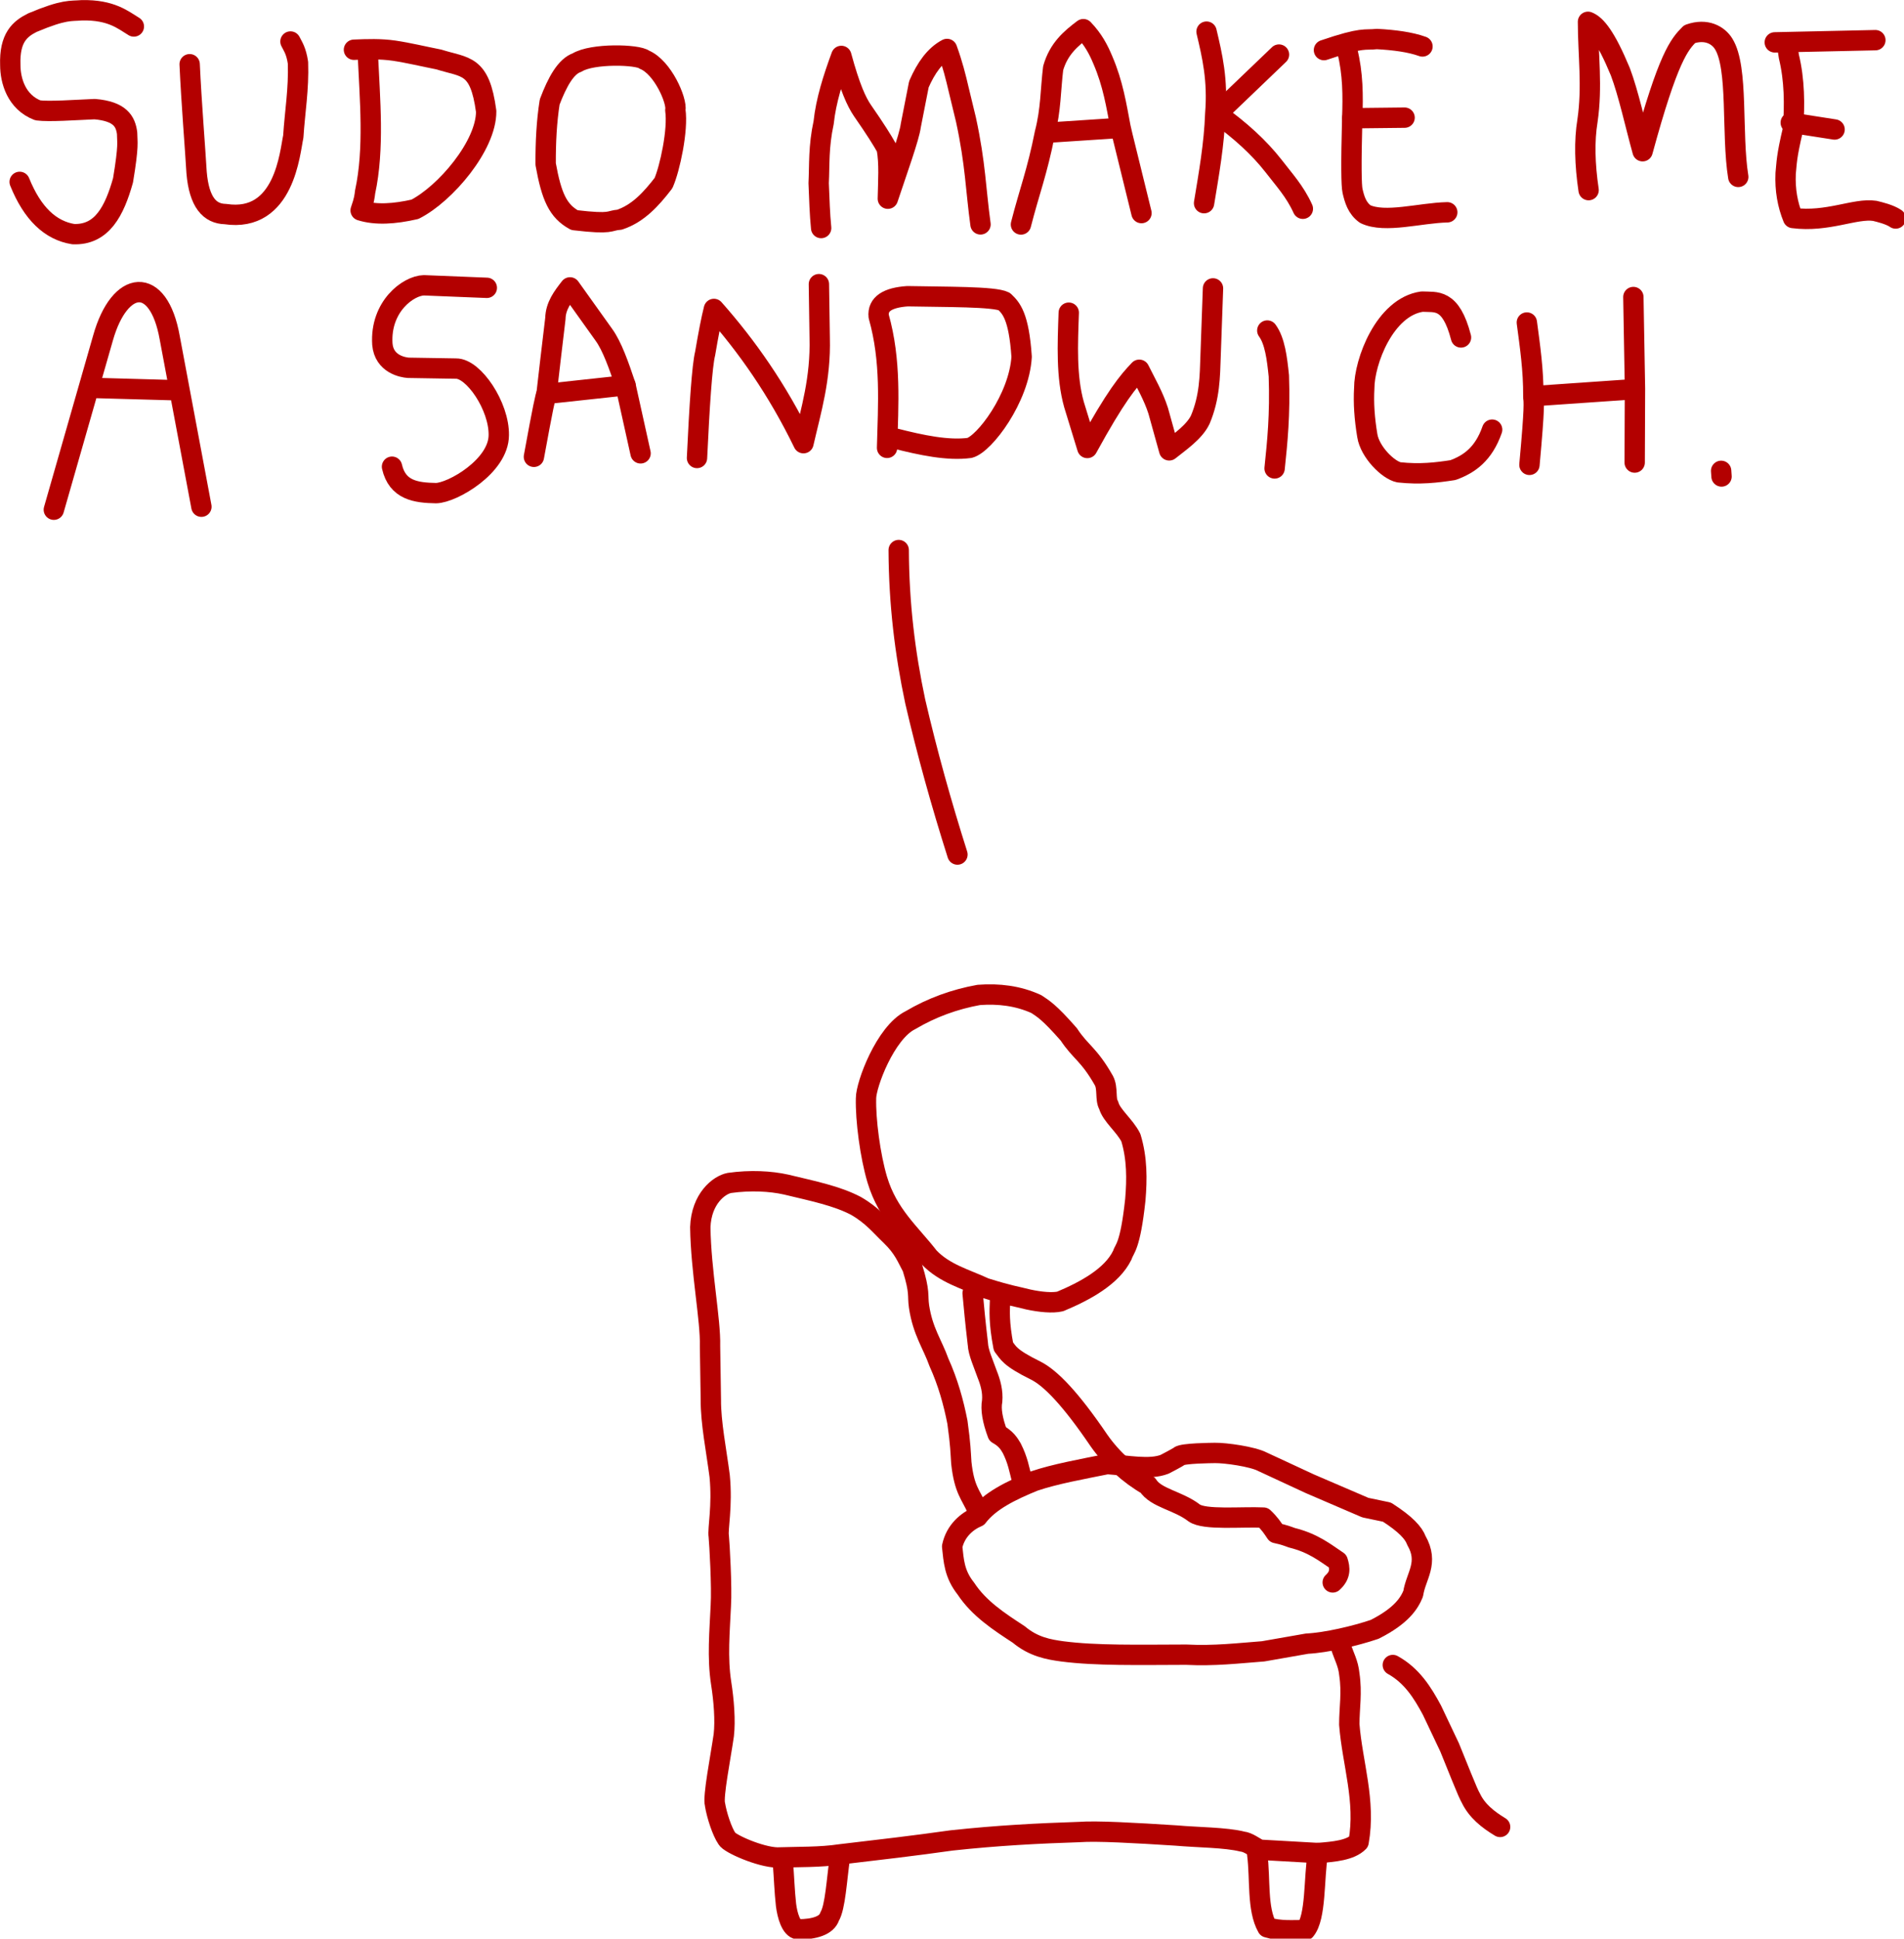 <?xml version="1.0" encoding="UTF-8" standalone="no"?>
<svg
   version="1.1"
   id="svg905"
   width="45.748mm"
   height="46.563mm"
   viewBox="0 0 172.907 175.984"
   sodipodi:docname="sudo_make_me_a_sandwich.svg"
   inkscape:version="1.4 (1:1.4+202410161351+e7c3feb100)"
   inkscape:export-filename="/home/thomas/Documents/dev/own/embroidery/sudo_make_me_a_sandwich.png"
   inkscape:export-xdpi="96"
   inkscape:export-ydpi="96"
   xmlns:inkscape="http://www.inkscape.org/namespaces/inkscape"
   xmlns:sodipodi="http://sodipodi.sourceforge.net/DTD/sodipodi-0.dtd"
   xmlns="http://www.w3.org/2000/svg"
   xmlns:svg="http://www.w3.org/2000/svg"
   xmlns:rdf="http://www.w3.org/1999/02/22-rdf-syntax-ns#"
   xmlns:cc="http://creativecommons.org/ns#"
   xmlns:dc="http://purl.org/dc/elements/1.1/">
  <defs
     id="defs909" />
  <sodipodi:namedview
     pagecolor="#ffffff"
     bordercolor="#666666"
     borderopacity="1"
     objecttolerance="10"
     gridtolerance="10"
     guidetolerance="10"
     inkscape:pageopacity="0"
     inkscape:pageshadow="2"
     inkscape:window-width="1920"
     inkscape:window-height="1003"
     id="namedview907"
     showgrid="false"
     inkscape:zoom="2.3459901"
     inkscape:cx="1.2787778"
     inkscape:cy="92.924518"
     inkscape:window-x="0"
     inkscape:window-y="40"
     inkscape:window-maximized="1"
     inkscape:current-layer="g913"
     inkscape:document-rotation="0"
     showguides="false"
     inkscape:lockguides="false"
     inkscape:document-units="mm"
     fit-margin-top="0"
     fit-margin-left="0"
     fit-margin-right="0"
     fit-margin-bottom="0"
     units="mm"
     inkscape:showpageshadow="2"
     inkscape:pagecheckerboard="0"
     inkscape:deskcolor="#d1d1d1" />
  <g
     inkscape:groupmode="layer"
     inkscape:label="Image"
     id="g913"
     style="display:inline"
     transform="translate(-13.24,-9.992)">
    <g
       id="g1008"
       style="stroke-width:3.78;stroke-miterlimit:4;stroke-dasharray:none"
       transform="matrix(0.489,0,0,0.489,6.772,5.111)"
       inkscape:export-xdpi="96"
       inkscape:export-ydpi="96"
       inkscape:label="alles">
      <g
         id="g915"
         style="stroke-width:3.78;stroke-miterlimit:4;stroke-dasharray:none"
         inkscape:label="Sessel">
        <path
           style="font-variation-settings:normal;opacity:1;vector-effect:none;fill:none;fill-opacity:1;stroke:#b30000;stroke-width:3.78;stroke-linecap:round;stroke-linejoin:round;stroke-miterlimit:4;stroke-dasharray:none;stroke-dashoffset:0;stroke-opacity:1;stop-color:#000000;stop-opacity:1"
           d="m 291.815,349.132 c -2.286,-1.382 -4.311,-2.989 -5.443,-5.368 -0.378,-0.765 0.036,0.474 -3.932,-9.387 l -3.277,-6.913 c -1.763,-3.277 -3.716,-6.416 -7.275,-8.392"
           id="path1181"
           sodipodi:nodetypes="ccccc"
           inkscape:label="Bein" />
        <path
           style="font-variation-settings:normal;opacity:1;vector-effect:none;fill:none;fill-opacity:1;stroke:#b30000;stroke-width:3.78;stroke-linecap:round;stroke-linejoin:round;stroke-miterlimit:4;stroke-dasharray:none;stroke-dashoffset:0;stroke-opacity:1;stop-color:#000000;stop-opacity:1"
           d="m 260.726,303.739 c 1.495,-1.348 1.345,-2.65 0.927,-3.945 -2.421,-1.617 -4.519,-3.36 -8.534,-4.353 -0.747,-0.274 -1.423,-0.544 -2.93,-0.868 -0.598,-0.886 -1.126,-1.743 -2.322,-2.868 -4.095,-0.194 -10.954,0.514 -12.883,-0.872 -2.97,-2.298 -7.085,-2.719 -8.609,-5.141 -3.442,-1.978 -6.684,-4.903 -9.066,-8.31 -5.244,-7.721 -8.966,-11.571 -11.719,-12.958 -5.016,-2.468 -5.084,-3.327 -6.015,-4.466 -0.865,-4.559 -0.703,-6.533 -0.628,-8.728"
           id="path1368"
           sodipodi:nodetypes="ccccccccccc"
           inkscape:label="Arm" />
        <path
           style="font-variation-settings:normal;opacity:1;vector-effect:none;fill:none;fill-opacity:1;stroke:#b30000;stroke-width:3.78;stroke-linecap:round;stroke-linejoin:round;stroke-miterlimit:4;stroke-dasharray:none;stroke-dashoffset:0;stroke-opacity:1;stop-color:#000000;stop-opacity:1"
           d="m 193.853,250.057 c 0.677,7.264 0.684,6.674 0.977,9.439 0.069,1.544 1.044,3.65 1.715,5.566 0.642,1.604 1.098,3.25 0.935,5.031 -0.281,1.501 0.057,3.531 1.012,6.09 1.603,0.904 2.111,1.772 2.628,2.64 1.139,2.248 1.391,3.948 1.878,5.793"
           id="path1376"
           sodipodi:nodetypes="ccccccc"
           inkscape:label="Rücken" />
        <path
           style="display:inline;stroke-width:3.78;stroke-miterlimit:4;stroke-dasharray:none;font-variation-settings:normal;opacity:1;vector-effect:none;fill:none;fill-opacity:1;stroke:#b30000;stroke-linecap:round;stroke-linejoin:round;stroke-dashoffset:0;stroke-opacity:1;stop-color:#000000;stop-opacity:1"
           d="m 218.23,210.577 c -2.79,-4.931 -4.369,-5.293 -6.513,-8.569 -3.717,-4.242 -4.741,-4.756 -6.022,-5.626 -3.371,-1.541 -6.967,-1.981 -10.711,-1.701 -4.48,0.81 -8.71,2.341 -12.662,4.674 -4.69,2.302 -8.285,12.026 -8.266,14.518 -0.103,3.978 0.765,10.666 2.09,15.104 1.971,6.544 6.151,9.944 9.594,14.393 2.892,3.044 6.815,4.045 10.401,5.715 4.715,1.471 5.589,1.501 8.069,2.134 2.242,0.485 4.522,0.689 5.914,0.358 4.569,-1.914 9.586,-4.606 11.516,-8.573 0.409,-1.319 1.473,-1.418 2.431,-10.331 0.313,-3.803 0.346,-7.618 -0.829,-11.491 -1.113,-2.243 -3.635,-4.135 -4.125,-6.033 -0.667,-1.055 -0.114,-3.147 -0.885,-4.571 z"
           id="path1165"
           sodipodi:nodetypes="cccccccccccccccc"
           inkscape:label="Kopf" />
        <path
           style="display:inline;stroke-width:3.78;stroke-miterlimit:4;stroke-dasharray:none;font-variation-settings:normal;opacity:1;vector-effect:none;fill:none;fill-opacity:1;stroke:#b30000;stroke-linecap:round;stroke-linejoin:round;stroke-dashoffset:0;stroke-opacity:1;stop-color:#000000;stop-opacity:1"
           d="m 246.709,354.21 c 0.596,4.548 -0.065,10.174 1.872,13.57 2.42,0.727 4.726,0.505 7.058,0.507 2.022,-2.431 1.554,-9.541 2.331,-14.312"
           id="path1384"
           sodipodi:nodetypes="cccc"
           inkscape:label="Fuss-r" />
        <path
           style="font-variation-settings:normal;opacity:1;vector-effect:none;fill:none;fill-opacity:1;stroke:#b30000;stroke-width:3.78;stroke-linecap:round;stroke-linejoin:round;stroke-miterlimit:4;stroke-dasharray:none;stroke-dashoffset:0;stroke-opacity:1;stop-color:#000000;stop-opacity:1"
           d="m 158.617,355.71 c 0.22,2.651 0.295,5.367 0.584,7.915 0.245,1.905 0.922,4.368 2.261,4.52 3.009,-0.004 5.302,-0.706 5.829,-2.369 1.069,-1.738 1.324,-6.867 1.92,-11.046"
           id="path1392"
           sodipodi:nodetypes="ccccc"
           inkscape:label="Fuss-l" />
        <path
           style="display:inline;stroke-width:3.78;stroke-miterlimit:4;stroke-dasharray:none;font-variation-settings:normal;opacity:1;vector-effect:none;fill:none;fill-opacity:1;stroke:#b30000;stroke-linecap:round;stroke-linejoin:round;stroke-dashoffset:0;stroke-opacity:1;stop-color:#000000;stop-opacity:1"
           d="m 194.771,291.557 c 2.241,-2.958 6.222,-4.884 10.5,-6.633 3.884,-1.313 8.823,-2.198 13.582,-3.156 3.727,0.254 7.899,1.122 10.658,0.04 0,0 2.377,-1.219 2.722,-1.506 0.652,-0.545 5.973,-0.589 6.623,-0.598 1.949,-0.027 6.981,0.67 8.831,1.642 l 8.812,4.087 10.287,4.421 4.011,0.838 c 3.508,2.244 4.968,3.888 5.461,5.248 2.408,4.181 -0.096,6.588 -0.588,9.894 -0.727,1.767 -2.162,4.098 -7.152,6.619 -3.592,1.221 -9.009,2.482 -12.551,2.654 l -8.153,1.426 c -4.618,0.349 -9.034,0.889 -14.305,0.623 -8.887,0.024 -16.735,0.201 -23.001,-0.615 -2.544,-0.348 -5.336,-0.832 -8.075,-3.129 -3.7,-2.417 -7.406,-4.829 -9.836,-8.529 -2.179,-2.735 -2.253,-5.205 -2.546,-7.805 0.625,-2.957 2.812,-4.733 4.719,-5.521"
           id="path1360"
           sodipodi:nodetypes="ccccssccccccccccccccc"
           inkscape:label="Armlehne" />
        <path
           style="display:inline;stroke-width:3.78;stroke-miterlimit:4;stroke-dasharray:none;font-variation-settings:normal;opacity:1;vector-effect:none;fill:none;fill-opacity:1;stroke:#b30000;stroke-linecap:round;stroke-linejoin:round;stroke-dashoffset:0;stroke-opacity:1;stop-color:#000000;stop-opacity:1"
           d="m 194.691,290.111 c -1.177,-2.691 -2.386,-3.507 -2.938,-8.586 -0.137,-1.995 -0.127,-3.26 -0.721,-7.521 -0.728,-3.714 -1.763,-7.417 -3.427,-11.101 -1.234,-3.457 -2.996,-5.716 -3.701,-10.371 -0.317,-2.203 0.224,-2.507 -1.237,-7.24 -1.019,-1.868 -1.591,-3.586 -4.002,-5.919 -1.951,-1.86 -3.414,-3.762 -6.466,-5.525 -3.576,-1.881 -7.948,-2.749 -12.968,-3.962 -2.922,-0.653 -6.648,-0.849 -10.54,-0.306 -1.927,0.364 -5.226,2.917 -5.41,8.217 0.11,8.192 1.936,17.233 1.805,22.078 l 0.153,9.948 c -0.03,4.241 1.016,9.374 1.636,14.153 0.552,5.621 -0.401,9.882 -0.167,11.196 0.136,1.421 0.603,9.383 0.383,12.907 -0.216,4.79 -0.677,9.59 0.061,14.342 0.508,3.216 0.802,6.965 0.49,9.676 -0.605,4.217 -2.048,11.387 -1.63,12.88 0.313,1.956 1.311,5.015 2.212,6.315 0.398,0.884 6.138,3.449 9.366,3.514 3.85,-0.126 8.061,-0.03 11.594,-0.573 7.146,-0.838 13.945,-1.629 20.733,-2.593 8.551,-0.928 16.251,-1.321 23.71,-1.562 3.251,-0.246 10.379,0.158 17.996,0.645 4.137,0.365 9.218,0.347 12.329,1.128 1.065,0.109 2.13,0.989 3.194,1.513 l 10.824,0.613 c 3.072,-0.238 6.053,-0.522 7.568,-2.058 1.352,-7.624 -1.155,-14.541 -1.733,-21.811 0.004,-3.096 0.528,-5.877 0.01,-9.29 -0.202,-2.064 -0.937,-3.193 -1.608,-5.277"
           id="path1173"
           sodipodi:nodetypes="cccccccccccccccccccccccccccccccc"
           inkscape:label="Sessel" />
      </g>
      <path
         style="display:inline;stroke-width:3.78;stroke-miterlimit:4;stroke-dasharray:none;font-variation-settings:normal;opacity:1;vector-effect:none;fill:none;fill-opacity:1;stroke:#b30000;stroke-linecap:round;stroke-linejoin:round;stroke-dashoffset:0;stroke-opacity:1;stop-color:#000000;stop-opacity:1"
         d="m 180.125,112.089 c 0.04,9.94 1.168,19.18 3.067,28.097 2.216,9.569 4.825,18.91 7.843,28.431"
         id="path1077"
         sodipodi:nodetypes="ccc"
         inkscape:label="Sprechblase" />
      <g
         id="g956"
         style="display:inline;stroke-width:3.78;stroke-miterlimit:4;stroke-dasharray:none"
         inkscape:label="Schrift">
        <path
           style="display:inline;stroke-width:3.78;stroke-miterlimit:4;stroke-dasharray:none;font-variation-settings:normal;opacity:1;vector-effect:none;fill:none;fill-opacity:1;stroke:#b30000;stroke-linecap:round;stroke-linejoin:round;stroke-dashoffset:0;stroke-opacity:1;stop-color:#000000;stop-opacity:1"
           d="m 332.934,98.434 -0.074,-1.048"
           id="path1225"
           inkscape:label="Punkt" />
        <g
           id="g5"
           inkscape:label="Sandwich">
          <g
             id="g905"
             style="display:inline;stroke-width:3.78;stroke-miterlimit:4;stroke-dasharray:none"
             inkscape:label="H">
            <path
               style="font-variation-settings:normal;opacity:1;vector-effect:none;fill:none;fill-opacity:1;stroke:#b30000;stroke-width:3.78;stroke-linecap:round;stroke-linejoin:round;stroke-miterlimit:4;stroke-dasharray:none;stroke-dashoffset:0;stroke-opacity:1;stop-color:#000000;stop-opacity:1"
               d="m 297.262,96.273 c 1.017,-11.156 0.812,-11.441 0.723,-12.753 0.031,-4.793 -0.612,-9.218 -1.206,-13.669"
               id="path1101"
               sodipodi:nodetypes="ccc" />
            <path
               style="font-variation-settings:normal;opacity:1;vector-effect:none;fill:none;fill-opacity:1;stroke:#b30000;stroke-width:3.78;stroke-linecap:round;stroke-linejoin:round;stroke-miterlimit:4;stroke-dasharray:none;stroke-dashoffset:0;stroke-opacity:1;stop-color:#000000;stop-opacity:1"
               d="M 316.805,95.846 316.86,82.13 316.56,65.119"
               id="path1157" />
            <path
               style="font-variation-settings:normal;opacity:1;vector-effect:none;fill:none;fill-opacity:1;stroke:#b30000;stroke-width:3.78;stroke-linecap:round;stroke-linejoin:round;stroke-miterlimit:4;stroke-dasharray:none;stroke-dashoffset:0;stroke-opacity:1;stop-color:#000000;stop-opacity:1"
               d="m 297.985,83.521 18.85,-1.303"
               id="path1217" />
          </g>
          <path
             style="font-variation-settings:normal;opacity:1;vector-effect:none;fill:none;fill-opacity:1;stroke:#b30000;stroke-width:3.78;stroke-linecap:round;stroke-linejoin:round;stroke-miterlimit:4;stroke-dasharray:none;stroke-dashoffset:0;stroke-opacity:1;stop-color:#000000;stop-opacity:1"
             d="m 284.551,72.623 c -1.912,-7.393 -4.685,-6.502 -7.223,-6.653 -6.943,0.976 -10.756,11.168 -10.745,16.113 -0.158,2.665 0.034,5.586 0.566,8.757 0.469,3.029 3.862,6.418 5.879,6.821 3.891,0.426 7.006,0.055 10.028,-0.413 2.998,-1.089 5.687,-2.942 7.278,-7.509"
             id="path1117"
             sodipodi:nodetypes="ccccccc"
             inkscape:label="C" />
          <path
             style="display:inline;stroke-width:3.78;stroke-miterlimit:4;stroke-dasharray:none;font-variation-settings:normal;opacity:1;vector-effect:none;fill:none;fill-opacity:1;stroke:#b30000;stroke-linecap:round;stroke-linejoin:round;stroke-dashoffset:0;stroke-opacity:1;stop-color:#000000;stop-opacity:1"
             d="m 248.575,71.337 c 1.41,1.917 1.811,5.133 2.148,8.432 0.247,7.259 -0.273,12.208 -0.789,17.169"
             id="path1109"
             sodipodi:nodetypes="ccc"
             inkscape:label="I" />
          <path
             style="font-variation-settings:normal;opacity:1;vector-effect:none;fill:none;fill-opacity:1;stroke:#b30000;stroke-width:3.78;stroke-linecap:round;stroke-linejoin:round;stroke-miterlimit:4;stroke-dasharray:none;stroke-dashoffset:0;stroke-opacity:1;stop-color:#000000;stop-opacity:1"
             d="m 211.708,68.026 c -0.213,5.924 -0.481,11.874 0.971,17.051 l 2.474,8.066 c 5.272,-9.622 7.59,-12.375 9.648,-14.522 1.238,2.488 2.629,4.856 3.516,7.618 l 2.044,7.345 c 1.88,-1.512 4.685,-3.4 5.778,-5.715 1.748,-4.161 1.78,-7.985 1.908,-11.829 l 0.447,-12.524"
             id="path1149"
             sodipodi:nodetypes="ccccccccc"
             inkscape:label="W" />
          <path
             style="display:inline;stroke-width:3.78;stroke-miterlimit:4;stroke-dasharray:none;font-variation-settings:normal;opacity:1;vector-effect:none;fill:none;fill-opacity:1;stroke:#b30000;stroke-linecap:round;stroke-linejoin:round;stroke-dashoffset:0;stroke-opacity:1;stop-color:#000000;stop-opacity:1"
             d="m 177.966,93.12 c 0.212,-8.09 0.777,-16.159 -1.555,-24.409 -0.247,-2.312 1.672,-3.488 5.348,-3.742 7.163,0.15 16.11,0.036 17.956,0.972 1.283,1.221 2.726,2.673 3.24,10.273 -0.458,7.688 -6.913,16.195 -9.66,16.916 -4,0.537 -8.915,-0.489 -13.991,-1.789"
             id="path1141"
             sodipodi:nodetypes="ccccccc"
             inkscape:label="D" />
          <path
             style="display:inline;stroke-width:3.78;stroke-miterlimit:4;stroke-dasharray:none;font-variation-settings:normal;opacity:1;vector-effect:none;fill:none;fill-opacity:1;stroke:#b30000;stroke-linecap:round;stroke-linejoin:round;stroke-dashoffset:0;stroke-opacity:1;stop-color:#000000;stop-opacity:1"
             d="m 142.667,94.999 c 0.454,-9.691 0.944,-17.121 1.512,-19.402 0.61,-3.592 1.159,-6.429 1.63,-8.265 6.112,6.904 11.771,14.926 16.63,24.92 1.408,-6.147 3.217,-11.918 3.013,-19.577 l -0.147,-9.946"
             id="path1125"
             sodipodi:nodetypes="cccccc"
             inkscape:label="N" />
          <g
             id="g1210"
             style="display:inline;stroke-width:3.78;stroke-miterlimit:4;stroke-dasharray:none"
             inkscape:label="A">
            <path
               style="font-variation-settings:normal;opacity:1;vector-effect:none;fill:none;fill-opacity:1;stroke:#b30000;stroke-width:3.78;stroke-linecap:round;stroke-linejoin:round;stroke-miterlimit:4;stroke-dasharray:none;stroke-dashoffset:0;stroke-opacity:1;stop-color:#000000;stop-opacity:1"
               d="m 112.38,94.782 c 1.643,-9.017 2.202,-11.578 2.348,-11.686 0.459,-4.038 0.994,-8.619 1.64,-13.99 0.046,-2.337 1.378,-4.058 2.718,-5.776 l 6.295,8.813 c 1.51,2.084 2.771,5.654 4.009,9.366 l 2.799,12.629"
               id="path1133"
               sodipodi:nodetypes="ccccccc" />
            <path
               style="font-variation-settings:normal;opacity:1;vector-effect:none;fill:none;fill-opacity:1;stroke:#b30000;stroke-width:3.78;stroke-linecap:round;stroke-linejoin:round;stroke-miterlimit:4;stroke-dasharray:none;stroke-dashoffset:0;stroke-opacity:1;stop-color:#000000;stop-opacity:1"
               d="m 114.729,83.097 14.662,-1.586"
               id="path1189" />
          </g>
          <path
             style="display:inline;stroke-width:3.78;stroke-miterlimit:4;stroke-dasharray:none;font-variation-settings:normal;opacity:1;vector-effect:none;fill:none;fill-opacity:1;stroke:#b30000;stroke-linecap:round;stroke-linejoin:round;stroke-dashoffset:0;stroke-opacity:1;stop-color:#000000;stop-opacity:1"
             d="m 86.026,96.617 c 1.002,4.385 4.469,4.843 8.184,4.907 3.061,-0.064 11.632,-5.006 11.647,-10.765 0.088,-5.357 -4.666,-12.395 -7.94,-12.358 l -8.873,-0.144 c -1.02,-0.077 -4.499,-0.685 -4.809,-4.395 -0.441,-6.98 4.815,-10.855 7.718,-10.921 l 11.68,0.47"
             id="path976"
             sodipodi:nodetypes="cccccccc"
             inkscape:label="S" />
        </g>
        <g
           id="g1215"
           style="display:inline;stroke-width:3.78;stroke-miterlimit:4;stroke-dasharray:none"
           inkscape:label="A">
          <g
             id="g964"
             style="stroke-width:3.78;stroke-miterlimit:4;stroke-dasharray:none">
            <g
               id="g972"
               style="stroke-width:3.78;stroke-miterlimit:4;stroke-dasharray:none">
              <path
                 style="fill:none;stroke:#b30000;stroke-width:3.78;stroke-linecap:round;stroke-linejoin:round;stroke-miterlimit:4;stroke-dasharray:none;stroke-opacity:1"
                 d="m 29.709,81.97 2.646,-9.234 C 35.445,61.764 42.667,61 44.742,72.656 l 1.836,9.785 m 0,0 4.053,21.604 m -27.407,0.558 6.484,-22.633 16.869,0.471"
                 id="path941"
                 sodipodi:nodetypes="cccccccc" />
            </g>
          </g>
        </g>
        <g
           id="g4"
           inkscape:label="me">
          <g
             id="g900"
             style="display:inline;stroke-width:3.78;stroke-miterlimit:4;stroke-dasharray:none"
             inkscape:label="E">
            <path
               style="font-variation-settings:normal;opacity:1;vector-effect:none;fill:none;fill-opacity:1;stroke:#b30000;stroke-width:3.78;stroke-linecap:round;stroke-linejoin:round;stroke-miterlimit:4;stroke-dasharray:none;stroke-dashoffset:0;stroke-opacity:1;stop-color:#000000;stop-opacity:1"
               d="m 365.273,50.543 c -1.108,-0.766 -3.043,-1.219 -3.891,-1.422 -3.641,-0.548 -8.727,2.165 -15.169,1.331 -1.009,-2.472 -1.509,-5.208 -1.372,-8.272 0.206,-1.945 0.106,-2.916 1.371,-8.24 0.326,-4.592 0.285,-9.118 -0.768,-13.458 l -0.295,-1.937"
               id="path1085"
               sodipodi:nodetypes="ccccccc" />
            <path
               style="font-variation-settings:normal;opacity:1;vector-effect:none;fill:none;fill-opacity:1;stroke:#b30000;stroke-width:3.78;stroke-linecap:round;stroke-linejoin:round;stroke-miterlimit:4;stroke-dasharray:none;stroke-dashoffset:0;stroke-opacity:1;stop-color:#000000;stop-opacity:1"
               d="m 342.822,17.843 18.681,-0.409"
               id="path1288" />
            <path
               style="font-variation-settings:normal;opacity:1;vector-effect:none;fill:none;fill-opacity:1;stroke:#b30000;stroke-width:3.78;stroke-linecap:round;stroke-linejoin:round;stroke-miterlimit:4;stroke-dasharray:none;stroke-dashoffset:0;stroke-opacity:1;stop-color:#000000;stop-opacity:1"
               d="m 345.786,32.748 8.145,1.268"
               id="path1296" />
          </g>
          <path
             style="display:inline;stroke-width:3.78;stroke-miterlimit:4;stroke-dasharray:none;font-variation-settings:normal;opacity:1;vector-effect:none;fill:none;fill-opacity:1;stroke:#b30000;stroke-linecap:round;stroke-linejoin:round;stroke-dashoffset:0;stroke-opacity:1;stop-color:#000000;stop-opacity:1"
             d="m 308.248,45.274 c -0.714,-4.818 -0.821,-9.139 -0.21,-12.872 0.934,-6.342 0.106,-12.261 0.095,-18.376 1.485,0.575 3.299,2.749 6.011,9.277 1.526,4.057 2.76,9.801 4.131,14.75 4.757,-17.493 6.832,-19.841 8.73,-21.741 3.142,-1.11 5.356,0.24 6.311,1.795 2.792,4.42 1.423,16.696 2.723,24.714"
             id="path1093"
             sodipodi:nodetypes="cccccccc"
             inkscape:label="M" />
        </g>
        <g
           id="g3"
           inkscape:label="make"
           style="display:inline;stroke-width:3.78;stroke-miterlimit:4;stroke-dasharray:none">
          <g
             id="g895"
             style="display:inline;stroke-width:3.78;stroke-miterlimit:4;stroke-dasharray:none"
             inkscape:label="E">
            <path
               style="font-variation-settings:normal;opacity:1;vector-effect:none;fill:none;fill-opacity:1;stroke:#b30000;stroke-width:3.78;stroke-linecap:round;stroke-linejoin:round;stroke-miterlimit:4;stroke-dasharray:none;stroke-dashoffset:0;stroke-opacity:1;stop-color:#000000;stop-opacity:1"
               d="m 282.001,49.389 c -5.077,0.112 -11.547,2.081 -15.23,0.335 -1.537,-1.113 -1.991,-2.697 -2.366,-4.314 -0.22,-1.033 -0.287,-4.697 -0.055,-13.483 0.155,-4.148 0.148,-8.307 -0.922,-12.536"
               id="path1061"
               sodipodi:nodetypes="ccccc" />
            <path
               style="font-variation-settings:normal;opacity:1;vector-effect:none;fill:none;fill-opacity:1;stroke:#b30000;stroke-width:3.78;stroke-linecap:round;stroke-linejoin:round;stroke-miterlimit:4;stroke-dasharray:none;stroke-dashoffset:0;stroke-opacity:1;stop-color:#000000;stop-opacity:1"
               d="m 259.101,19.28 c 7.35,-2.509 7.489,-1.794 9.821,-2.059 3.259,0.175 6.194,0.563 8.476,1.382"
               id="path1261"
               sodipodi:nodetypes="ccc" />
            <path
               style="font-variation-settings:normal;opacity:1;vector-effect:none;fill:none;fill-opacity:1;stroke:#b30000;stroke-width:3.78;stroke-linecap:round;stroke-linejoin:round;stroke-miterlimit:4;stroke-dasharray:none;stroke-dashoffset:0;stroke-opacity:1;stop-color:#000000;stop-opacity:1"
               d="m 274.075,31.819 -9.726,0.108"
               id="path1263" />
          </g>
          <g
             id="g890"
             style="display:inline;stroke-width:3.78;stroke-miterlimit:4;stroke-dasharray:none"
             inkscape:label="K">
            <path
               style="font-variation-settings:normal;opacity:1;vector-effect:none;fill:none;fill-opacity:1;stroke:#b30000;stroke-width:3.78;stroke-linecap:round;stroke-linejoin:round;stroke-miterlimit:4;stroke-dasharray:none;stroke-dashoffset:0;stroke-opacity:1;stop-color:#000000;stop-opacity:1"
               d="m 237.294,15.849 c 1.06,4.474 2.127,8.94 1.622,15.25 -0.207,5.728 -1.185,11.146 -2.081,16.597"
               id="path1069"
               sodipodi:nodetypes="ccc" />
            <path
               style="font-variation-settings:normal;opacity:1;vector-effect:none;fill:none;fill-opacity:1;stroke:#b30000;stroke-width:3.78;stroke-linecap:round;stroke-linejoin:round;stroke-miterlimit:4;stroke-dasharray:none;stroke-dashoffset:0;stroke-opacity:1;stop-color:#000000;stop-opacity:1"
               d="m 250.748,20.11 -11.48,10.996 c 4.292,3.059 7.807,6.279 10.465,9.678 1.909,2.492 3.983,4.706 5.447,7.946"
               id="path1245"
               sodipodi:nodetypes="cccc" />
          </g>
          <g
             id="g886"
             style="display:inline;stroke-width:3.78;stroke-miterlimit:4;stroke-dasharray:none"
             inkscape:label="A">
            <g
               id="g1243"
               style="stroke-width:3.78;stroke-miterlimit:4;stroke-dasharray:none">
              <path
                 style="font-variation-settings:normal;opacity:1;vector-effect:none;fill:none;fill-opacity:1;stroke:#b30000;stroke-width:3.78;stroke-linecap:round;stroke-linejoin:round;stroke-miterlimit:4;stroke-dasharray:none;stroke-dashoffset:0;stroke-opacity:1;stop-color:#000000;stop-opacity:1"
                 d="m 202.829,51.653 c 1.574,-6.165 2.992,-9.63 4.445,-16.956 1.122,-4.312 1.049,-8.047 1.535,-12.053 1.018,-3.588 3.263,-5.49 5.609,-7.253 1.836,1.907 2.818,3.818 3.614,5.72 1.909,4.428 2.514,8.448 3.292,12.523 l 0.372,1.604 3.516,14.296"
                 id="path1053"
                 sodipodi:nodetypes="cccccccc" />
            </g>
            <path
               style="font-variation-settings:normal;opacity:1;vector-effect:none;fill:none;fill-opacity:1;stroke:#b30000;stroke-width:3.78;stroke-linecap:round;stroke-linejoin:round;stroke-miterlimit:4;stroke-dasharray:none;stroke-dashoffset:0;stroke-opacity:1;stop-color:#000000;stop-opacity:1"
               d="m 207.558,34.623 13.38,-0.879"
               id="path1253"
               sodipodi:nodetypes="cc" />
          </g>
          <path
             style="display:inline;stroke-width:3.78;stroke-miterlimit:4;stroke-dasharray:none;font-variation-settings:normal;opacity:1;vector-effect:none;fill:none;fill-opacity:1;stroke:#b30000;stroke-linecap:round;stroke-linejoin:round;stroke-dashoffset:0;stroke-opacity:1;stop-color:#000000;stop-opacity:1"
             d="m 165.723,52.313 c -0.248,-2.501 -0.35,-5.425 -0.461,-8.323 0.167,-3.428 -0.051,-6.754 0.924,-11.248 0.435,-4.11 1.765,-8.243 3.285,-12.38 1.604,5.901 2.818,8.514 3.913,10.125 2.463,3.543 3.682,5.509 4.508,6.976 0.536,2.876 0.279,6.193 0.218,9.402 1.704,-5.115 4.002,-11.467 4.259,-13.568 l 1.505,-7.669 c 1.328,-3.065 3.002,-5.396 5.227,-6.559 1.03,2.825 1.628,5.225 2.173,7.573 l 1.342,5.55 c 1.786,8.226 1.806,12.971 2.702,19.444"
             id="path1045"
             sodipodi:nodetypes="ccccccccccccc"
             inkscape:label="M" />
        </g>
        <g
           id="g1"
           inkscape:label="sudo">
          <path
             style="display:inline;stroke-width:3.78;stroke-miterlimit:4;stroke-dasharray:none;font-variation-settings:normal;opacity:1;vector-effect:none;fill:none;fill-opacity:1;stroke:#b30000;stroke-linecap:round;stroke-linejoin:round;stroke-dashoffset:0;stroke-opacity:1;stop-color:#000000;stop-opacity:1"
             d="m 120.398,21.589 c -2.072,0.698 -3.673,3.583 -5.089,7.324 -0.567,3.586 -0.769,7.469 -0.749,11.531 1.097,6.085 2.3,8.731 5.358,10.401 7.2,0.849 6.215,0.073 8.357,-0.082 3.441,-1.137 5.889,-3.833 8.169,-6.793 1.181,-2.662 2.738,-9.899 2.201,-13.53 0.352,-1.739 -2.34,-8.002 -5.768,-9.391 -1.146,-0.969 -9.652,-1.224 -12.48,0.54 z"
             id="path1037"
             sodipodi:nodetypes="ccccccccc"
             inkscape:label="O" />
          <path
             style="display:inline;stroke-width:3.78;stroke-miterlimit:4;stroke-dasharray:none;font-variation-settings:normal;opacity:1;vector-effect:none;fill:none;fill-opacity:1;stroke:#b30000;stroke-linecap:round;stroke-linejoin:round;stroke-dashoffset:0;stroke-opacity:1;stop-color:#000000;stop-opacity:1"
             d="m 81.551,20.331 c 0.356,7.952 1.221,17.271 -0.521,25.296 -0.1,0.79 -0.146,1.475 -0.829,3.415 2.832,0.89 6.283,0.656 10.082,-0.21 5.634,-2.858 13.28,-11.832 13.23,-18.188 -1.186,-8.851 -3.844,-8.058 -8.776,-9.621 -2.769,-0.545 -5.703,-1.252 -8.308,-1.636 -2.516,-0.369 -4.994,-0.282 -7.47,-0.175"
             id="path1029"
             sodipodi:nodetypes="cccccccc"
             inkscape:label="D" />
          <path
             style="display:inline;stroke-width:3.78;stroke-miterlimit:4;stroke-dasharray:none;font-variation-settings:normal;opacity:1;vector-effect:none;fill:none;fill-opacity:1;stroke:#b30000;stroke-linecap:round;stroke-linejoin:round;stroke-dashoffset:0;stroke-opacity:1;stop-color:#000000;stop-opacity:1"
             d="m 48.448,21.902 c 0.328,7.185 1.036,15.732 1.287,20.098 0.47,5.578 2.467,7.66 5.347,7.718 11.032,1.656 11.982,-11.554 12.611,-14.368 0.29,-4.58 1.044,-8.82 0.871,-13.74 -0.339,-2.197 -0.886,-2.924 -1.394,-3.925"
             id="path1021"
             sodipodi:nodetypes="cccccc"
             inkscape:label="U" />
          <path
             style="display:inline;stroke-width:3.78;stroke-miterlimit:4;stroke-dasharray:none;font-variation-settings:normal;opacity:1;vector-effect:none;fill:none;fill-opacity:1;stroke:#b30000;stroke-linecap:round;stroke-linejoin:round;stroke-dashoffset:0;stroke-opacity:1;stop-color:#000000;stop-opacity:1"
             d="m 38.086,14.895 c -1.974,-1.18 -4.147,-3.122 -9.66,-3.009 -2.092,0.186 -3.16,-0.239 -9.19,2.3 -2.278,1.15 -4.28,2.747 -4.095,7.901 0.01,2.797 1.085,6.834 5.105,8.377 2.075,0.28 6.91,-0.071 10.563,-0.227 4.741,0.4 5.739,2.288 6.023,4.46 0.009,1.764 0.361,2.015 -0.757,8.76 -1.589,5.638 -3.869,10.208 -9.249,9.984 -4.219,-0.677 -7.571,-3.806 -9.947,-9.7"
             id="path1013"
             sodipodi:nodetypes="cccccccccc"
             inkscape:label="S" />
        </g>
      </g>
    </g>
  </g>
</svg>
